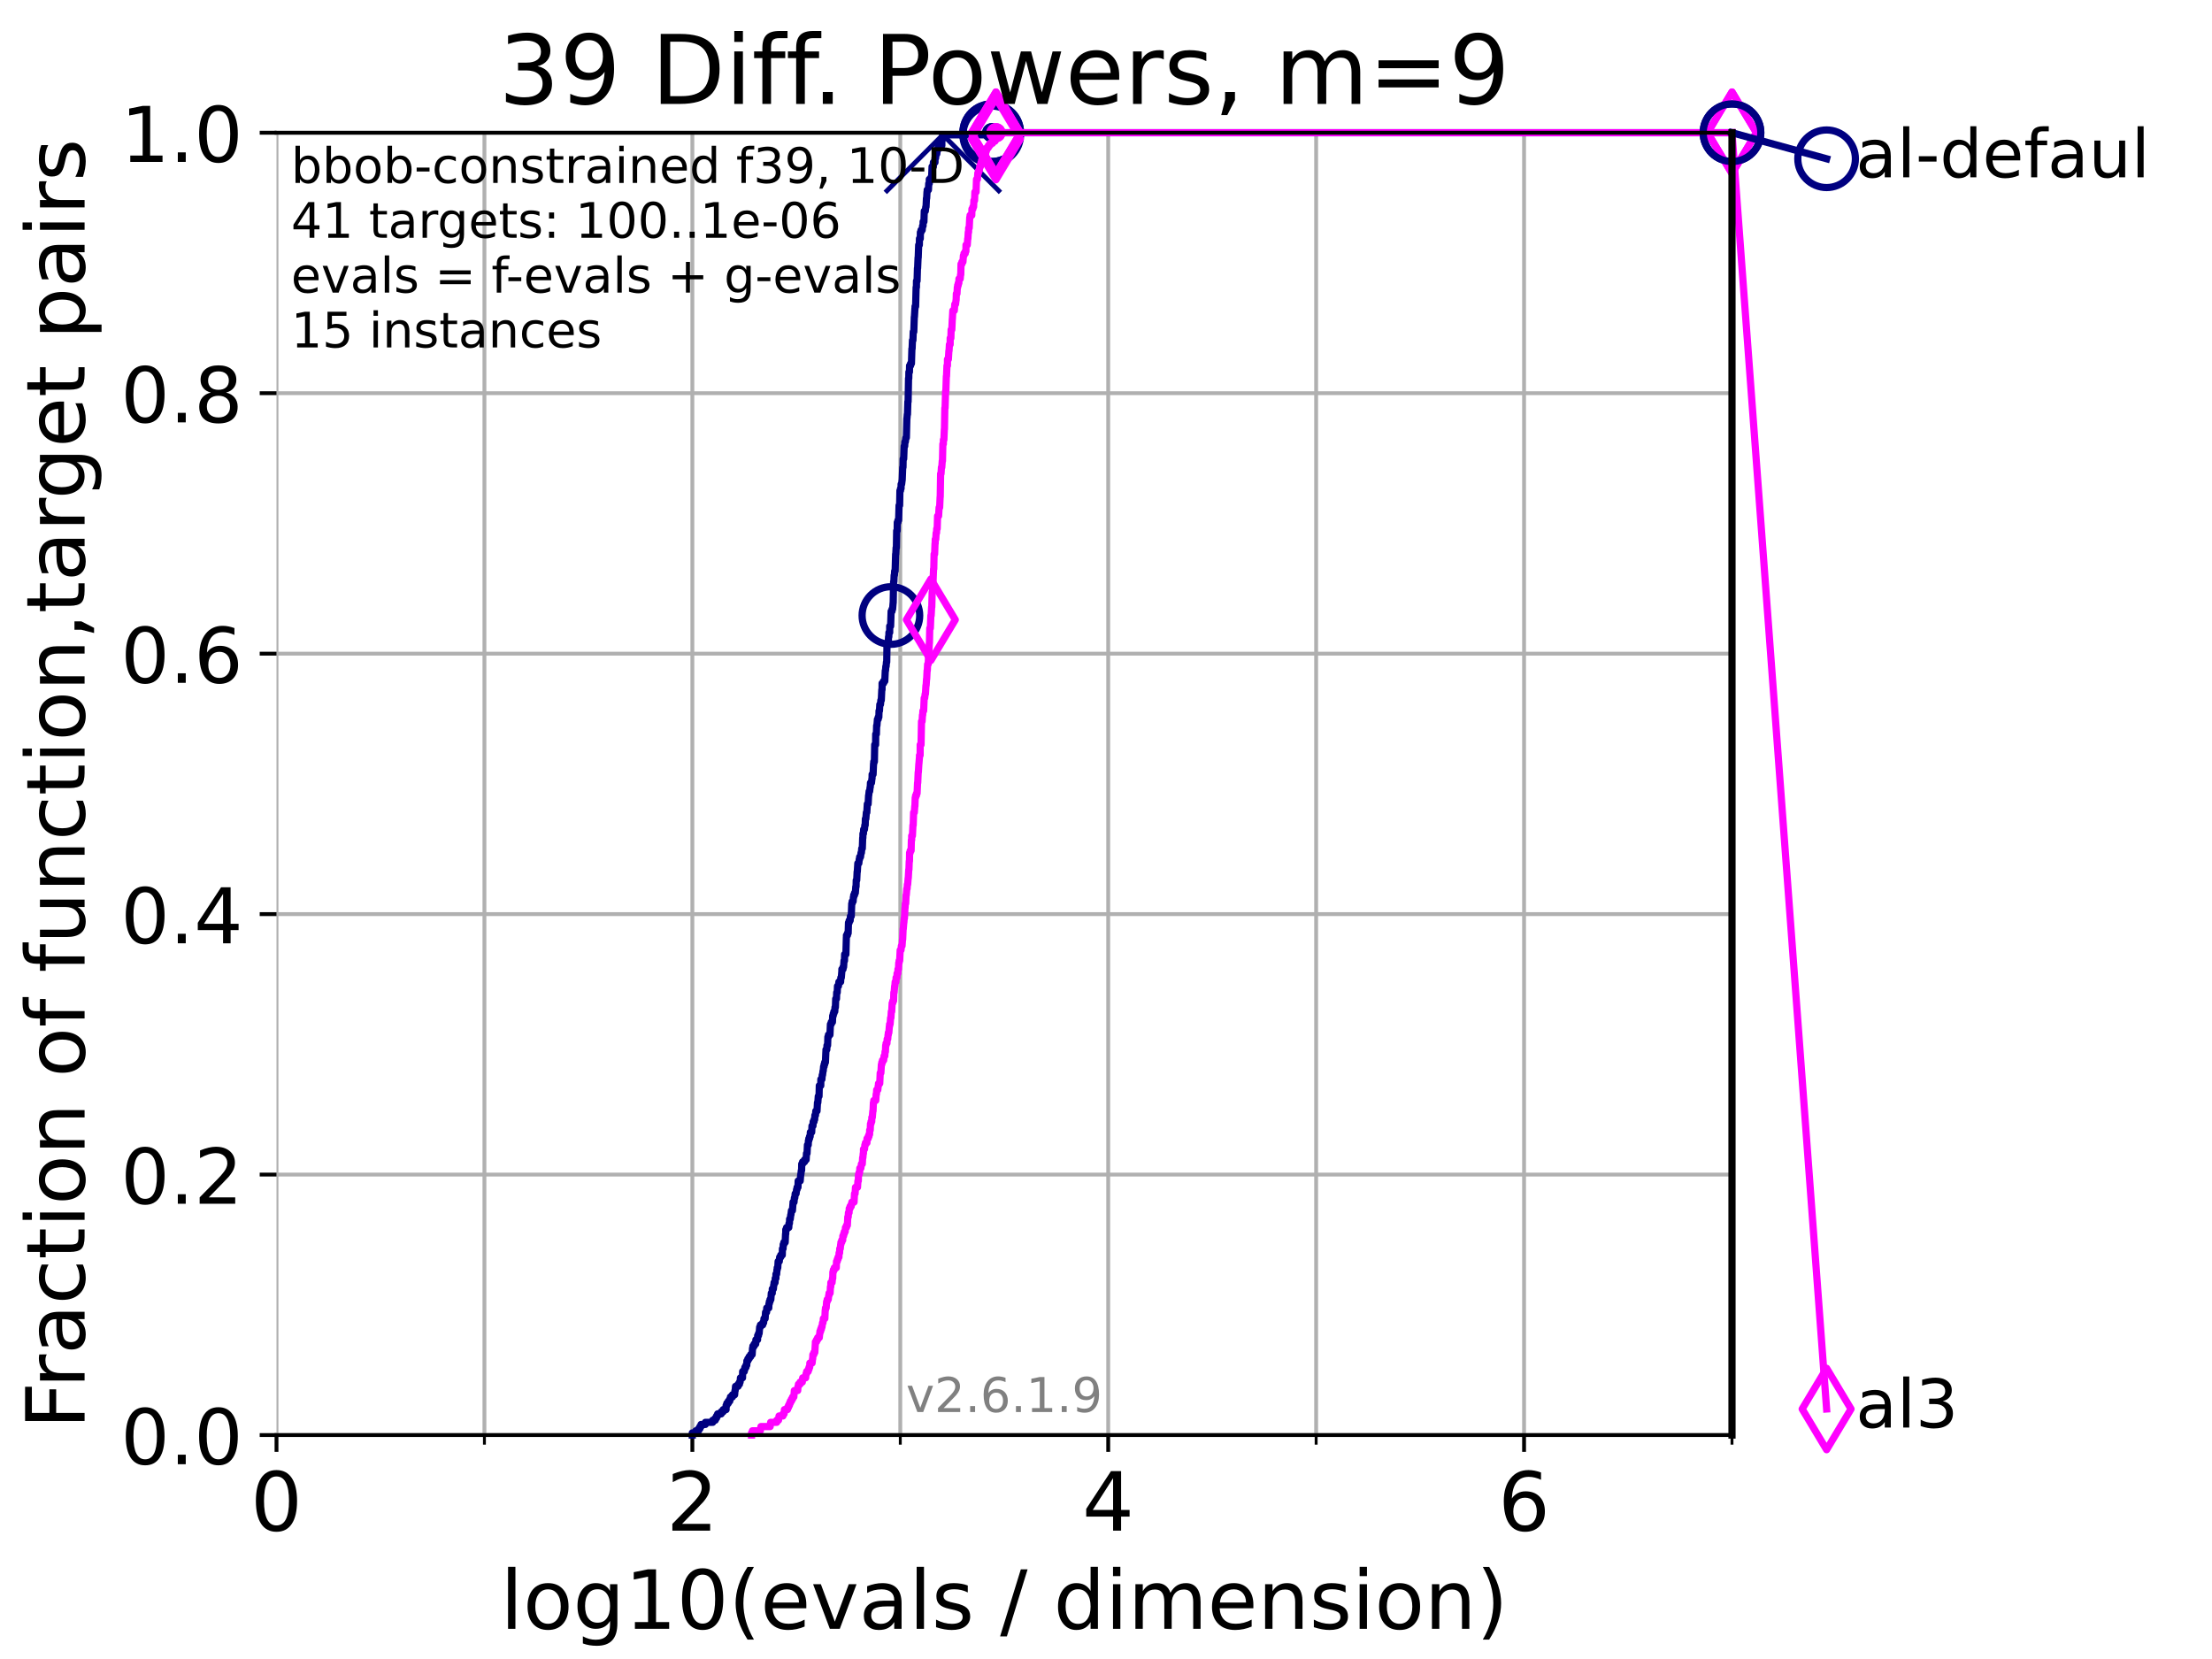 <?xml version="1.0" encoding="utf-8" standalone="no"?>
<!DOCTYPE svg PUBLIC "-//W3C//DTD SVG 1.1//EN"
  "http://www.w3.org/Graphics/SVG/1.1/DTD/svg11.dtd">
<!-- Created with matplotlib (https://matplotlib.org/) -->
<svg height="345.6pt" version="1.1" viewBox="0 0 460.8 345.6" width="460.8pt" xmlns="http://www.w3.org/2000/svg" xmlns:xlink="http://www.w3.org/1999/xlink">
 <defs>
  <style type="text/css">*{stroke-linecap:butt;stroke-linejoin:round;}</style>
 </defs>
 <g id="figure_1">
  <g id="patch_1">
   <path d="M 0 345.6 
L 460.8 345.6 
L 460.8 0 
L 0 0 
z
" style="fill:#ffffff;"/>
  </g>
  <g id="axes_1">
   <g id="patch_2">
    <path d="M 57.6 298.944 
L 360.806 298.944 
L 360.806 27.648 
L 57.6 27.648 
z
" style="fill:#ffffff;"/>
   </g>
   <g id="matplotlib.axis_1">
    <g id="xtick_1">
     <g id="line2d_1">
      <path clip-path="url(#pa6dd960d08)" d="M 57.6 298.944 
L 57.6 27.648 
" style="fill:none;stroke:#b0b0b0;stroke-linecap:square;stroke-width:0.8;"/>
     </g>
     <g id="line2d_2">
      <defs>
       <path d="M 0 0 
L 0 3.5 
" id="md14e30a886" style="stroke:#000000;stroke-width:0.8;"/>
      </defs>
      <g>
       <use style="stroke:#000000;stroke-width:0.8;" x="57.6" xlink:href="#md14e30a886" y="298.944"/>
      </g>
     </g>
     <g id="text_1">
      <!-- 0 -->
      <g transform="translate(52.192 318.861)scale(0.17 -0.17)">
       <defs>
        <path d="M 31.781 66.406 
Q 24.172 66.406 20.328 58.906 
Q 16.5 51.422 16.5 36.375 
Q 16.5 21.391 20.328 13.891 
Q 24.172 6.391 31.781 6.391 
Q 39.453 6.391 43.281 13.891 
Q 47.125 21.391 47.125 36.375 
Q 47.125 51.422 43.281 58.906 
Q 39.453 66.406 31.781 66.406 
z
M 31.781 74.219 
Q 44.047 74.219 50.516 64.516 
Q 56.984 54.828 56.984 36.375 
Q 56.984 17.969 50.516 8.266 
Q 44.047 -1.422 31.781 -1.422 
Q 19.531 -1.422 13.062 8.266 
Q 6.594 17.969 6.594 36.375 
Q 6.594 54.828 13.062 64.516 
Q 19.531 74.219 31.781 74.219 
z
" id="DejaVuSans-48"/>
       </defs>
       <use xlink:href="#DejaVuSans-48"/>
      </g>
     </g>
    </g>
    <g id="xtick_2">
     <g id="line2d_3">
      <path clip-path="url(#pa6dd960d08)" d="M 144.23 298.944 
L 144.23 27.648 
" style="fill:none;stroke:#b0b0b0;stroke-linecap:square;stroke-width:0.8;"/>
     </g>
     <g id="line2d_4">
      <g>
       <use style="stroke:#000000;stroke-width:0.8;" x="144.23" xlink:href="#md14e30a886" y="298.944"/>
      </g>
     </g>
     <g id="text_2">
      <!-- 2 -->
      <g transform="translate(138.822 318.861)scale(0.17 -0.17)">
       <defs>
        <path d="M 19.188 8.297 
L 53.609 8.297 
L 53.609 0 
L 7.328 0 
L 7.328 8.297 
Q 12.938 14.109 22.625 23.891 
Q 32.328 33.688 34.812 36.531 
Q 39.547 41.844 41.422 45.531 
Q 43.312 49.219 43.312 52.781 
Q 43.312 58.594 39.234 62.25 
Q 35.156 65.922 28.609 65.922 
Q 23.969 65.922 18.812 64.312 
Q 13.672 62.703 7.812 59.422 
L 7.812 69.391 
Q 13.766 71.781 18.938 73 
Q 24.125 74.219 28.422 74.219 
Q 39.75 74.219 46.484 68.547 
Q 53.219 62.891 53.219 53.422 
Q 53.219 48.922 51.531 44.891 
Q 49.859 40.875 45.406 35.406 
Q 44.188 33.984 37.641 27.219 
Q 31.109 20.453 19.188 8.297 
z
" id="DejaVuSans-50"/>
       </defs>
       <use xlink:href="#DejaVuSans-50"/>
      </g>
     </g>
    </g>
    <g id="xtick_3">
     <g id="line2d_5">
      <path clip-path="url(#pa6dd960d08)" d="M 230.861 298.944 
L 230.861 27.648 
" style="fill:none;stroke:#b0b0b0;stroke-linecap:square;stroke-width:0.8;"/>
     </g>
     <g id="line2d_6">
      <g>
       <use style="stroke:#000000;stroke-width:0.8;" x="230.861" xlink:href="#md14e30a886" y="298.944"/>
      </g>
     </g>
     <g id="text_3">
      <!-- 4 -->
      <g transform="translate(225.453 318.861)scale(0.17 -0.17)">
       <defs>
        <path d="M 37.797 64.312 
L 12.891 25.391 
L 37.797 25.391 
z
M 35.203 72.906 
L 47.609 72.906 
L 47.609 25.391 
L 58.016 25.391 
L 58.016 17.188 
L 47.609 17.188 
L 47.609 0 
L 37.797 0 
L 37.797 17.188 
L 4.891 17.188 
L 4.891 26.703 
z
" id="DejaVuSans-52"/>
       </defs>
       <use xlink:href="#DejaVuSans-52"/>
      </g>
     </g>
    </g>
    <g id="xtick_4">
     <g id="line2d_7">
      <path clip-path="url(#pa6dd960d08)" d="M 317.491 298.944 
L 317.491 27.648 
" style="fill:none;stroke:#b0b0b0;stroke-linecap:square;stroke-width:0.8;"/>
     </g>
     <g id="line2d_8">
      <g>
       <use style="stroke:#000000;stroke-width:0.8;" x="317.491" xlink:href="#md14e30a886" y="298.944"/>
      </g>
     </g>
     <g id="text_4">
      <!-- 6 -->
      <g transform="translate(312.083 318.861)scale(0.17 -0.17)">
       <defs>
        <path d="M 33.016 40.375 
Q 26.375 40.375 22.484 35.828 
Q 18.609 31.297 18.609 23.391 
Q 18.609 15.531 22.484 10.953 
Q 26.375 6.391 33.016 6.391 
Q 39.656 6.391 43.531 10.953 
Q 47.406 15.531 47.406 23.391 
Q 47.406 31.297 43.531 35.828 
Q 39.656 40.375 33.016 40.375 
z
M 52.594 71.297 
L 52.594 62.312 
Q 48.875 64.062 45.094 64.984 
Q 41.312 65.922 37.594 65.922 
Q 27.828 65.922 22.672 59.328 
Q 17.531 52.734 16.797 39.406 
Q 19.672 43.656 24.016 45.922 
Q 28.375 48.188 33.594 48.188 
Q 44.578 48.188 50.953 41.516 
Q 57.328 34.859 57.328 23.391 
Q 57.328 12.156 50.688 5.359 
Q 44.047 -1.422 33.016 -1.422 
Q 20.359 -1.422 13.672 8.266 
Q 6.984 17.969 6.984 36.375 
Q 6.984 53.656 15.188 63.938 
Q 23.391 74.219 37.203 74.219 
Q 40.922 74.219 44.703 73.484 
Q 48.484 72.75 52.594 71.297 
z
" id="DejaVuSans-54"/>
       </defs>
       <use xlink:href="#DejaVuSans-54"/>
      </g>
     </g>
    </g>
    <g id="xtick_5">
     <g id="line2d_9">
      <path clip-path="url(#pa6dd960d08)" d="M 100.915 298.944 
L 100.915 27.648 
" style="fill:none;stroke:#b0b0b0;stroke-linecap:square;stroke-width:0.8;"/>
     </g>
     <g id="line2d_10">
      <defs>
       <path d="M 0 0 
L 0 2 
" id="m3d6d1cbeab" style="stroke:#000000;stroke-width:0.6;"/>
      </defs>
      <g>
       <use style="stroke:#000000;stroke-width:0.6;" x="100.915" xlink:href="#m3d6d1cbeab" y="298.944"/>
      </g>
     </g>
    </g>
    <g id="xtick_6">
     <g id="line2d_11">
      <path clip-path="url(#pa6dd960d08)" d="M 187.546 298.944 
L 187.546 27.648 
" style="fill:none;stroke:#b0b0b0;stroke-linecap:square;stroke-width:0.8;"/>
     </g>
     <g id="line2d_12">
      <g>
       <use style="stroke:#000000;stroke-width:0.6;" x="187.546" xlink:href="#m3d6d1cbeab" y="298.944"/>
      </g>
     </g>
    </g>
    <g id="xtick_7">
     <g id="line2d_13">
      <path clip-path="url(#pa6dd960d08)" d="M 274.176 298.944 
L 274.176 27.648 
" style="fill:none;stroke:#b0b0b0;stroke-linecap:square;stroke-width:0.8;"/>
     </g>
     <g id="line2d_14">
      <g>
       <use style="stroke:#000000;stroke-width:0.6;" x="274.176" xlink:href="#m3d6d1cbeab" y="298.944"/>
      </g>
     </g>
    </g>
    <g id="xtick_8">
     <g id="line2d_15">
      <path clip-path="url(#pa6dd960d08)" d="M 360.806 298.944 
L 360.806 27.648 
" style="fill:none;stroke:#b0b0b0;stroke-linecap:square;stroke-width:0.8;"/>
     </g>
     <g id="line2d_16">
      <g>
       <use style="stroke:#000000;stroke-width:0.6;" x="360.806" xlink:href="#m3d6d1cbeab" y="298.944"/>
      </g>
     </g>
    </g>
    <g id="text_5">
     <!-- log10(evals / dimension) -->
     <g transform="translate(104.239 339.314)scale(0.17 -0.17)">
      <defs>
       <path d="M 9.422 75.984 
L 18.406 75.984 
L 18.406 0 
L 9.422 0 
z
" id="DejaVuSans-108"/>
       <path d="M 30.609 48.391 
Q 23.391 48.391 19.188 42.75 
Q 14.984 37.109 14.984 27.297 
Q 14.984 17.484 19.156 11.844 
Q 23.344 6.203 30.609 6.203 
Q 37.797 6.203 41.984 11.859 
Q 46.188 17.531 46.188 27.297 
Q 46.188 37.016 41.984 42.703 
Q 37.797 48.391 30.609 48.391 
z
M 30.609 56 
Q 42.328 56 49.016 48.375 
Q 55.719 40.766 55.719 27.297 
Q 55.719 13.875 49.016 6.219 
Q 42.328 -1.422 30.609 -1.422 
Q 18.844 -1.422 12.172 6.219 
Q 5.516 13.875 5.516 27.297 
Q 5.516 40.766 12.172 48.375 
Q 18.844 56 30.609 56 
z
" id="DejaVuSans-111"/>
       <path d="M 45.406 27.984 
Q 45.406 37.75 41.375 43.109 
Q 37.359 48.484 30.078 48.484 
Q 22.859 48.484 18.828 43.109 
Q 14.797 37.75 14.797 27.984 
Q 14.797 18.266 18.828 12.891 
Q 22.859 7.516 30.078 7.516 
Q 37.359 7.516 41.375 12.891 
Q 45.406 18.266 45.406 27.984 
z
M 54.391 6.781 
Q 54.391 -7.172 48.188 -13.984 
Q 42 -20.797 29.203 -20.797 
Q 24.469 -20.797 20.266 -20.094 
Q 16.062 -19.391 12.109 -17.922 
L 12.109 -9.188 
Q 16.062 -11.328 19.922 -12.344 
Q 23.781 -13.375 27.781 -13.375 
Q 36.625 -13.375 41.016 -8.766 
Q 45.406 -4.156 45.406 5.172 
L 45.406 9.625 
Q 42.625 4.781 38.281 2.391 
Q 33.938 0 27.875 0 
Q 17.828 0 11.672 7.656 
Q 5.516 15.328 5.516 27.984 
Q 5.516 40.672 11.672 48.328 
Q 17.828 56 27.875 56 
Q 33.938 56 38.281 53.609 
Q 42.625 51.219 45.406 46.391 
L 45.406 54.688 
L 54.391 54.688 
z
" id="DejaVuSans-103"/>
       <path d="M 12.406 8.297 
L 28.516 8.297 
L 28.516 63.922 
L 10.984 60.406 
L 10.984 69.391 
L 28.422 72.906 
L 38.281 72.906 
L 38.281 8.297 
L 54.391 8.297 
L 54.391 0 
L 12.406 0 
z
" id="DejaVuSans-49"/>
       <path d="M 31 75.875 
Q 24.469 64.656 21.281 53.656 
Q 18.109 42.672 18.109 31.391 
Q 18.109 20.125 21.312 9.062 
Q 24.516 -2 31 -13.188 
L 23.188 -13.188 
Q 15.875 -1.703 12.234 9.375 
Q 8.594 20.453 8.594 31.391 
Q 8.594 42.281 12.203 53.312 
Q 15.828 64.359 23.188 75.875 
z
" id="DejaVuSans-40"/>
       <path d="M 56.203 29.594 
L 56.203 25.203 
L 14.891 25.203 
Q 15.484 15.922 20.484 11.062 
Q 25.484 6.203 34.422 6.203 
Q 39.594 6.203 44.453 7.469 
Q 49.312 8.734 54.109 11.281 
L 54.109 2.781 
Q 49.266 0.734 44.188 -0.344 
Q 39.109 -1.422 33.891 -1.422 
Q 20.797 -1.422 13.156 6.188 
Q 5.516 13.812 5.516 26.812 
Q 5.516 40.234 12.766 48.109 
Q 20.016 56 32.328 56 
Q 43.359 56 49.781 48.891 
Q 56.203 41.797 56.203 29.594 
z
M 47.219 32.234 
Q 47.125 39.594 43.094 43.984 
Q 39.062 48.391 32.422 48.391 
Q 24.906 48.391 20.391 44.141 
Q 15.875 39.891 15.188 32.172 
z
" id="DejaVuSans-101"/>
       <path d="M 2.984 54.688 
L 12.5 54.688 
L 29.594 8.797 
L 46.688 54.688 
L 56.203 54.688 
L 35.688 0 
L 23.484 0 
z
" id="DejaVuSans-118"/>
       <path d="M 34.281 27.484 
Q 23.391 27.484 19.188 25 
Q 14.984 22.516 14.984 16.5 
Q 14.984 11.719 18.141 8.906 
Q 21.297 6.109 26.703 6.109 
Q 34.188 6.109 38.703 11.406 
Q 43.219 16.703 43.219 25.484 
L 43.219 27.484 
z
M 52.203 31.203 
L 52.203 0 
L 43.219 0 
L 43.219 8.297 
Q 40.141 3.328 35.547 0.953 
Q 30.953 -1.422 24.312 -1.422 
Q 15.922 -1.422 10.953 3.297 
Q 6 8.016 6 15.922 
Q 6 25.141 12.172 29.828 
Q 18.359 34.516 30.609 34.516 
L 43.219 34.516 
L 43.219 35.406 
Q 43.219 41.609 39.141 45 
Q 35.062 48.391 27.688 48.391 
Q 23 48.391 18.547 47.266 
Q 14.109 46.141 10.016 43.891 
L 10.016 52.203 
Q 14.938 54.109 19.578 55.047 
Q 24.219 56 28.609 56 
Q 40.484 56 46.344 49.844 
Q 52.203 43.703 52.203 31.203 
z
" id="DejaVuSans-97"/>
       <path d="M 44.281 53.078 
L 44.281 44.578 
Q 40.484 46.531 36.375 47.5 
Q 32.281 48.484 27.875 48.484 
Q 21.188 48.484 17.844 46.438 
Q 14.5 44.391 14.5 40.281 
Q 14.5 37.156 16.891 35.375 
Q 19.281 33.594 26.516 31.984 
L 29.594 31.297 
Q 39.156 29.25 43.188 25.516 
Q 47.219 21.781 47.219 15.094 
Q 47.219 7.469 41.188 3.016 
Q 35.156 -1.422 24.609 -1.422 
Q 20.219 -1.422 15.453 -0.562 
Q 10.688 0.297 5.422 2 
L 5.422 11.281 
Q 10.406 8.688 15.234 7.391 
Q 20.062 6.109 24.812 6.109 
Q 31.156 6.109 34.562 8.281 
Q 37.984 10.453 37.984 14.406 
Q 37.984 18.062 35.516 20.016 
Q 33.062 21.969 24.703 23.781 
L 21.578 24.516 
Q 13.234 26.266 9.516 29.906 
Q 5.812 33.547 5.812 39.891 
Q 5.812 47.609 11.281 51.797 
Q 16.75 56 26.812 56 
Q 31.781 56 36.172 55.266 
Q 40.578 54.547 44.281 53.078 
z
" id="DejaVuSans-115"/>
       <path id="DejaVuSans-32"/>
       <path d="M 25.391 72.906 
L 33.688 72.906 
L 8.297 -9.281 
L 0 -9.281 
z
" id="DejaVuSans-47"/>
       <path d="M 45.406 46.391 
L 45.406 75.984 
L 54.391 75.984 
L 54.391 0 
L 45.406 0 
L 45.406 8.203 
Q 42.578 3.328 38.25 0.953 
Q 33.938 -1.422 27.875 -1.422 
Q 17.969 -1.422 11.734 6.484 
Q 5.516 14.406 5.516 27.297 
Q 5.516 40.188 11.734 48.094 
Q 17.969 56 27.875 56 
Q 33.938 56 38.25 53.625 
Q 42.578 51.266 45.406 46.391 
z
M 14.797 27.297 
Q 14.797 17.391 18.875 11.75 
Q 22.953 6.109 30.078 6.109 
Q 37.203 6.109 41.297 11.75 
Q 45.406 17.391 45.406 27.297 
Q 45.406 37.203 41.297 42.844 
Q 37.203 48.484 30.078 48.484 
Q 22.953 48.484 18.875 42.844 
Q 14.797 37.203 14.797 27.297 
z
" id="DejaVuSans-100"/>
       <path d="M 9.422 54.688 
L 18.406 54.688 
L 18.406 0 
L 9.422 0 
z
M 9.422 75.984 
L 18.406 75.984 
L 18.406 64.594 
L 9.422 64.594 
z
" id="DejaVuSans-105"/>
       <path d="M 52 44.188 
Q 55.375 50.25 60.062 53.125 
Q 64.75 56 71.094 56 
Q 79.641 56 84.281 50.016 
Q 88.922 44.047 88.922 33.016 
L 88.922 0 
L 79.891 0 
L 79.891 32.719 
Q 79.891 40.578 77.094 44.375 
Q 74.312 48.188 68.609 48.188 
Q 61.625 48.188 57.562 43.547 
Q 53.516 38.922 53.516 30.906 
L 53.516 0 
L 44.484 0 
L 44.484 32.719 
Q 44.484 40.625 41.703 44.406 
Q 38.922 48.188 33.109 48.188 
Q 26.219 48.188 22.156 43.531 
Q 18.109 38.875 18.109 30.906 
L 18.109 0 
L 9.078 0 
L 9.078 54.688 
L 18.109 54.688 
L 18.109 46.188 
Q 21.188 51.219 25.484 53.609 
Q 29.781 56 35.688 56 
Q 41.656 56 45.828 52.969 
Q 50 49.953 52 44.188 
z
" id="DejaVuSans-109"/>
       <path d="M 54.891 33.016 
L 54.891 0 
L 45.906 0 
L 45.906 32.719 
Q 45.906 40.484 42.875 44.328 
Q 39.844 48.188 33.797 48.188 
Q 26.516 48.188 22.312 43.547 
Q 18.109 38.922 18.109 30.906 
L 18.109 0 
L 9.078 0 
L 9.078 54.688 
L 18.109 54.688 
L 18.109 46.188 
Q 21.344 51.125 25.703 53.562 
Q 30.078 56 35.797 56 
Q 45.219 56 50.047 50.172 
Q 54.891 44.344 54.891 33.016 
z
" id="DejaVuSans-110"/>
       <path d="M 8.016 75.875 
L 15.828 75.875 
Q 23.141 64.359 26.781 53.312 
Q 30.422 42.281 30.422 31.391 
Q 30.422 20.453 26.781 9.375 
Q 23.141 -1.703 15.828 -13.188 
L 8.016 -13.188 
Q 14.5 -2 17.703 9.062 
Q 20.906 20.125 20.906 31.391 
Q 20.906 42.672 17.703 53.656 
Q 14.5 64.656 8.016 75.875 
z
" id="DejaVuSans-41"/>
      </defs>
      <use xlink:href="#DejaVuSans-108"/>
      <use x="27.783" xlink:href="#DejaVuSans-111"/>
      <use x="88.965" xlink:href="#DejaVuSans-103"/>
      <use x="152.441" xlink:href="#DejaVuSans-49"/>
      <use x="216.064" xlink:href="#DejaVuSans-48"/>
      <use x="279.688" xlink:href="#DejaVuSans-40"/>
      <use x="318.701" xlink:href="#DejaVuSans-101"/>
      <use x="380.225" xlink:href="#DejaVuSans-118"/>
      <use x="439.404" xlink:href="#DejaVuSans-97"/>
      <use x="500.684" xlink:href="#DejaVuSans-108"/>
      <use x="528.467" xlink:href="#DejaVuSans-115"/>
      <use x="580.566" xlink:href="#DejaVuSans-32"/>
      <use x="612.354" xlink:href="#DejaVuSans-47"/>
      <use x="646.045" xlink:href="#DejaVuSans-32"/>
      <use x="677.832" xlink:href="#DejaVuSans-100"/>
      <use x="741.309" xlink:href="#DejaVuSans-105"/>
      <use x="769.092" xlink:href="#DejaVuSans-109"/>
      <use x="866.504" xlink:href="#DejaVuSans-101"/>
      <use x="928.027" xlink:href="#DejaVuSans-110"/>
      <use x="991.406" xlink:href="#DejaVuSans-115"/>
      <use x="1043.506" xlink:href="#DejaVuSans-105"/>
      <use x="1071.289" xlink:href="#DejaVuSans-111"/>
      <use x="1132.471" xlink:href="#DejaVuSans-110"/>
      <use x="1195.85" xlink:href="#DejaVuSans-41"/>
     </g>
    </g>
   </g>
   <g id="matplotlib.axis_2">
    <g id="ytick_1">
     <g id="line2d_17">
      <path clip-path="url(#pa6dd960d08)" d="M 57.6 298.944 
L 360.806 298.944 
" style="fill:none;stroke:#b0b0b0;stroke-linecap:square;stroke-width:0.8;"/>
     </g>
     <g id="line2d_18">
      <defs>
       <path d="M 0 0 
L -3.5 0 
" id="ma767274b3f" style="stroke:#000000;stroke-width:0.8;"/>
      </defs>
      <g>
       <use style="stroke:#000000;stroke-width:0.8;" x="57.6" xlink:href="#ma767274b3f" y="298.944"/>
      </g>
     </g>
     <g id="text_6">
      <!-- 0.0 -->
      <g transform="translate(25.155 305.023)scale(0.16 -0.16)">
       <defs>
        <path d="M 10.688 12.406 
L 21 12.406 
L 21 0 
L 10.688 0 
z
" id="DejaVuSans-46"/>
       </defs>
       <use xlink:href="#DejaVuSans-48"/>
       <use x="63.623" xlink:href="#DejaVuSans-46"/>
       <use x="95.41" xlink:href="#DejaVuSans-48"/>
      </g>
     </g>
    </g>
    <g id="ytick_2">
     <g id="line2d_19">
      <path clip-path="url(#pa6dd960d08)" d="M 57.6 244.685 
L 360.806 244.685 
" style="fill:none;stroke:#b0b0b0;stroke-linecap:square;stroke-width:0.8;"/>
     </g>
     <g id="line2d_20">
      <g>
       <use style="stroke:#000000;stroke-width:0.8;" x="57.6" xlink:href="#ma767274b3f" y="244.685"/>
      </g>
     </g>
     <g id="text_7">
      <!-- 0.2 -->
      <g transform="translate(25.155 250.764)scale(0.16 -0.16)">
       <use xlink:href="#DejaVuSans-48"/>
       <use x="63.623" xlink:href="#DejaVuSans-46"/>
       <use x="95.41" xlink:href="#DejaVuSans-50"/>
      </g>
     </g>
    </g>
    <g id="ytick_3">
     <g id="line2d_21">
      <path clip-path="url(#pa6dd960d08)" d="M 57.6 190.426 
L 360.806 190.426 
" style="fill:none;stroke:#b0b0b0;stroke-linecap:square;stroke-width:0.8;"/>
     </g>
     <g id="line2d_22">
      <g>
       <use style="stroke:#000000;stroke-width:0.8;" x="57.6" xlink:href="#ma767274b3f" y="190.426"/>
      </g>
     </g>
     <g id="text_8">
      <!-- 0.4 -->
      <g transform="translate(25.155 196.504)scale(0.16 -0.16)">
       <use xlink:href="#DejaVuSans-48"/>
       <use x="63.623" xlink:href="#DejaVuSans-46"/>
       <use x="95.41" xlink:href="#DejaVuSans-52"/>
      </g>
     </g>
    </g>
    <g id="ytick_4">
     <g id="line2d_23">
      <path clip-path="url(#pa6dd960d08)" d="M 57.6 136.166 
L 360.806 136.166 
" style="fill:none;stroke:#b0b0b0;stroke-linecap:square;stroke-width:0.8;"/>
     </g>
     <g id="line2d_24">
      <g>
       <use style="stroke:#000000;stroke-width:0.8;" x="57.6" xlink:href="#ma767274b3f" y="136.166"/>
      </g>
     </g>
     <g id="text_9">
      <!-- 0.6 -->
      <g transform="translate(25.155 142.245)scale(0.16 -0.16)">
       <use xlink:href="#DejaVuSans-48"/>
       <use x="63.623" xlink:href="#DejaVuSans-46"/>
       <use x="95.41" xlink:href="#DejaVuSans-54"/>
      </g>
     </g>
    </g>
    <g id="ytick_5">
     <g id="line2d_25">
      <path clip-path="url(#pa6dd960d08)" d="M 57.6 81.907 
L 360.806 81.907 
" style="fill:none;stroke:#b0b0b0;stroke-linecap:square;stroke-width:0.8;"/>
     </g>
     <g id="line2d_26">
      <g>
       <use style="stroke:#000000;stroke-width:0.8;" x="57.6" xlink:href="#ma767274b3f" y="81.907"/>
      </g>
     </g>
     <g id="text_10">
      <!-- 0.8 -->
      <g transform="translate(25.155 87.986)scale(0.16 -0.16)">
       <defs>
        <path d="M 31.781 34.625 
Q 24.75 34.625 20.719 30.859 
Q 16.703 27.094 16.703 20.516 
Q 16.703 13.922 20.719 10.156 
Q 24.75 6.391 31.781 6.391 
Q 38.812 6.391 42.859 10.172 
Q 46.922 13.969 46.922 20.516 
Q 46.922 27.094 42.891 30.859 
Q 38.875 34.625 31.781 34.625 
z
M 21.922 38.812 
Q 15.578 40.375 12.031 44.719 
Q 8.5 49.078 8.5 55.328 
Q 8.5 64.062 14.719 69.141 
Q 20.953 74.219 31.781 74.219 
Q 42.672 74.219 48.875 69.141 
Q 55.078 64.062 55.078 55.328 
Q 55.078 49.078 51.531 44.719 
Q 48 40.375 41.703 38.812 
Q 48.828 37.156 52.797 32.312 
Q 56.781 27.484 56.781 20.516 
Q 56.781 9.906 50.312 4.234 
Q 43.844 -1.422 31.781 -1.422 
Q 19.734 -1.422 13.25 4.234 
Q 6.781 9.906 6.781 20.516 
Q 6.781 27.484 10.781 32.312 
Q 14.797 37.156 21.922 38.812 
z
M 18.312 54.391 
Q 18.312 48.734 21.844 45.562 
Q 25.391 42.391 31.781 42.391 
Q 38.141 42.391 41.719 45.562 
Q 45.312 48.734 45.312 54.391 
Q 45.312 60.062 41.719 63.234 
Q 38.141 66.406 31.781 66.406 
Q 25.391 66.406 21.844 63.234 
Q 18.312 60.062 18.312 54.391 
z
" id="DejaVuSans-56"/>
       </defs>
       <use xlink:href="#DejaVuSans-48"/>
       <use x="63.623" xlink:href="#DejaVuSans-46"/>
       <use x="95.41" xlink:href="#DejaVuSans-56"/>
      </g>
     </g>
    </g>
    <g id="ytick_6">
     <g id="line2d_27">
      <path clip-path="url(#pa6dd960d08)" d="M 57.6 27.648 
L 360.806 27.648 
" style="fill:none;stroke:#b0b0b0;stroke-linecap:square;stroke-width:0.8;"/>
     </g>
     <g id="line2d_28">
      <g>
       <use style="stroke:#000000;stroke-width:0.8;" x="57.6" xlink:href="#ma767274b3f" y="27.648"/>
      </g>
     </g>
     <g id="text_11">
      <!-- 1.0 -->
      <g transform="translate(25.155 33.727)scale(0.16 -0.16)">
       <use xlink:href="#DejaVuSans-49"/>
       <use x="63.623" xlink:href="#DejaVuSans-46"/>
       <use x="95.41" xlink:href="#DejaVuSans-48"/>
      </g>
     </g>
    </g>
    <g id="text_12">
     <!-- Fraction of function,target pairs -->
     <g transform="translate(17.62 297.681)rotate(-90)scale(0.17 -0.17)">
      <defs>
       <path d="M 9.812 72.906 
L 51.703 72.906 
L 51.703 64.594 
L 19.672 64.594 
L 19.672 43.109 
L 48.578 43.109 
L 48.578 34.812 
L 19.672 34.812 
L 19.672 0 
L 9.812 0 
z
" id="DejaVuSans-70"/>
       <path d="M 41.109 46.297 
Q 39.594 47.172 37.812 47.578 
Q 36.031 48 33.891 48 
Q 26.266 48 22.188 43.047 
Q 18.109 38.094 18.109 28.812 
L 18.109 0 
L 9.078 0 
L 9.078 54.688 
L 18.109 54.688 
L 18.109 46.188 
Q 20.953 51.172 25.484 53.578 
Q 30.031 56 36.531 56 
Q 37.453 56 38.578 55.875 
Q 39.703 55.766 41.062 55.516 
z
" id="DejaVuSans-114"/>
       <path d="M 48.781 52.594 
L 48.781 44.188 
Q 44.969 46.297 41.141 47.344 
Q 37.312 48.391 33.406 48.391 
Q 24.656 48.391 19.812 42.844 
Q 14.984 37.312 14.984 27.297 
Q 14.984 17.281 19.812 11.734 
Q 24.656 6.203 33.406 6.203 
Q 37.312 6.203 41.141 7.25 
Q 44.969 8.297 48.781 10.406 
L 48.781 2.094 
Q 45.016 0.344 40.984 -0.531 
Q 36.969 -1.422 32.422 -1.422 
Q 20.062 -1.422 12.781 6.344 
Q 5.516 14.109 5.516 27.297 
Q 5.516 40.672 12.859 48.328 
Q 20.219 56 33.016 56 
Q 37.156 56 41.109 55.141 
Q 45.062 54.297 48.781 52.594 
z
" id="DejaVuSans-99"/>
       <path d="M 18.312 70.219 
L 18.312 54.688 
L 36.812 54.688 
L 36.812 47.703 
L 18.312 47.703 
L 18.312 18.016 
Q 18.312 11.328 20.141 9.422 
Q 21.969 7.516 27.594 7.516 
L 36.812 7.516 
L 36.812 0 
L 27.594 0 
Q 17.188 0 13.234 3.875 
Q 9.281 7.766 9.281 18.016 
L 9.281 47.703 
L 2.688 47.703 
L 2.688 54.688 
L 9.281 54.688 
L 9.281 70.219 
z
" id="DejaVuSans-116"/>
       <path d="M 37.109 75.984 
L 37.109 68.5 
L 28.516 68.5 
Q 23.688 68.5 21.797 66.547 
Q 19.922 64.594 19.922 59.516 
L 19.922 54.688 
L 34.719 54.688 
L 34.719 47.703 
L 19.922 47.703 
L 19.922 0 
L 10.891 0 
L 10.891 47.703 
L 2.297 47.703 
L 2.297 54.688 
L 10.891 54.688 
L 10.891 58.5 
Q 10.891 67.625 15.141 71.797 
Q 19.391 75.984 28.609 75.984 
z
" id="DejaVuSans-102"/>
       <path d="M 8.5 21.578 
L 8.5 54.688 
L 17.484 54.688 
L 17.484 21.922 
Q 17.484 14.156 20.5 10.266 
Q 23.531 6.391 29.594 6.391 
Q 36.859 6.391 41.078 11.031 
Q 45.312 15.672 45.312 23.688 
L 45.312 54.688 
L 54.297 54.688 
L 54.297 0 
L 45.312 0 
L 45.312 8.406 
Q 42.047 3.422 37.719 1 
Q 33.406 -1.422 27.688 -1.422 
Q 18.266 -1.422 13.375 4.438 
Q 8.5 10.297 8.5 21.578 
z
M 31.109 56 
z
" id="DejaVuSans-117"/>
       <path d="M 11.719 12.406 
L 22.016 12.406 
L 22.016 4 
L 14.016 -11.625 
L 7.719 -11.625 
L 11.719 4 
z
" id="DejaVuSans-44"/>
       <path d="M 18.109 8.203 
L 18.109 -20.797 
L 9.078 -20.797 
L 9.078 54.688 
L 18.109 54.688 
L 18.109 46.391 
Q 20.953 51.266 25.266 53.625 
Q 29.594 56 35.594 56 
Q 45.562 56 51.781 48.094 
Q 58.016 40.188 58.016 27.297 
Q 58.016 14.406 51.781 6.484 
Q 45.562 -1.422 35.594 -1.422 
Q 29.594 -1.422 25.266 0.953 
Q 20.953 3.328 18.109 8.203 
z
M 48.688 27.297 
Q 48.688 37.203 44.609 42.844 
Q 40.531 48.484 33.406 48.484 
Q 26.266 48.484 22.188 42.844 
Q 18.109 37.203 18.109 27.297 
Q 18.109 17.391 22.188 11.75 
Q 26.266 6.109 33.406 6.109 
Q 40.531 6.109 44.609 11.75 
Q 48.688 17.391 48.688 27.297 
z
" id="DejaVuSans-112"/>
      </defs>
      <use xlink:href="#DejaVuSans-70"/>
      <use x="50.27" xlink:href="#DejaVuSans-114"/>
      <use x="91.383" xlink:href="#DejaVuSans-97"/>
      <use x="152.662" xlink:href="#DejaVuSans-99"/>
      <use x="207.643" xlink:href="#DejaVuSans-116"/>
      <use x="246.852" xlink:href="#DejaVuSans-105"/>
      <use x="274.635" xlink:href="#DejaVuSans-111"/>
      <use x="335.816" xlink:href="#DejaVuSans-110"/>
      <use x="399.195" xlink:href="#DejaVuSans-32"/>
      <use x="430.982" xlink:href="#DejaVuSans-111"/>
      <use x="492.164" xlink:href="#DejaVuSans-102"/>
      <use x="527.369" xlink:href="#DejaVuSans-32"/>
      <use x="559.156" xlink:href="#DejaVuSans-102"/>
      <use x="594.361" xlink:href="#DejaVuSans-117"/>
      <use x="657.74" xlink:href="#DejaVuSans-110"/>
      <use x="721.119" xlink:href="#DejaVuSans-99"/>
      <use x="776.1" xlink:href="#DejaVuSans-116"/>
      <use x="815.309" xlink:href="#DejaVuSans-105"/>
      <use x="843.092" xlink:href="#DejaVuSans-111"/>
      <use x="904.273" xlink:href="#DejaVuSans-110"/>
      <use x="967.652" xlink:href="#DejaVuSans-44"/>
      <use x="999.439" xlink:href="#DejaVuSans-116"/>
      <use x="1038.648" xlink:href="#DejaVuSans-97"/>
      <use x="1099.928" xlink:href="#DejaVuSans-114"/>
      <use x="1139.291" xlink:href="#DejaVuSans-103"/>
      <use x="1202.768" xlink:href="#DejaVuSans-101"/>
      <use x="1264.291" xlink:href="#DejaVuSans-116"/>
      <use x="1303.5" xlink:href="#DejaVuSans-32"/>
      <use x="1335.287" xlink:href="#DejaVuSans-112"/>
      <use x="1398.764" xlink:href="#DejaVuSans-97"/>
      <use x="1460.043" xlink:href="#DejaVuSans-105"/>
      <use x="1487.826" xlink:href="#DejaVuSans-114"/>
      <use x="1528.939" xlink:href="#DejaVuSans-115"/>
     </g>
    </g>
   </g>
   <g id="line2d_29">
    <defs>
     <path d="M 0 1.5 
C 0.398 1.5 0.779 1.342 1.061 1.061 
C 1.342 0.779 1.5 0.398 1.5 0 
C 1.5 -0.398 1.342 -0.779 1.061 -1.061 
C 0.779 -1.342 0.398 -1.5 0 -1.5 
C -0.398 -1.5 -0.779 -1.342 -1.061 -1.061 
C -1.342 -0.779 -1.5 -0.398 -1.5 0 
C -1.5 0.398 -1.342 0.779 -1.061 1.061 
C -0.779 1.342 -0.398 1.5 0 1.5 
z
" id="m3c297c97e1" style="stroke:#000080;"/>
    </defs>
    <g>
     <use style="fill:#000080;stroke:#000080;" x="206.593" xlink:href="#m3c297c97e1" y="27.648"/>
     <use style="fill:#000080;stroke:#000080;" x="206.593" xlink:href="#m3c297c97e1" y="27.648"/>
    </g>
   </g>
   <g id="line2d_30">
    <path d="M 144.212 298.944 
L 144.212 298.503 
L 144.95 298.503 
L 144.95 298.062 
L 145.521 298.062 
L 145.521 297.621 
L 145.8 297.621 
L 145.8 297.179 
L 146.04 297.179 
L 146.04 296.738 
L 146.941 296.738 
L 146.941 296.297 
L 148.473 296.297 
L 148.473 295.856 
L 149.006 295.856 
L 149.006 295.415 
L 149.267 295.415 
L 149.267 294.974 
L 149.496 294.974 
L 149.496 294.533 
L 150.248 294.533 
L 150.248 294.092 
L 150.654 294.092 
L 150.654 293.65 
L 151.259 293.65 
L 151.259 292.768 
L 151.414 292.768 
L 151.414 292.327 
L 151.719 292.327 
L 151.719 291.886 
L 152.02 291.886 
L 152.02 291.445 
L 152.169 291.445 
L 152.169 291.004 
L 152.584 291.004 
L 152.584 290.562 
L 153.037 290.562 
L 153.107 289.68 
L 153.154 289.68 
L 153.224 288.798 
L 153.753 288.798 
L 153.753 288.357 
L 154.046 288.357 
L 154.046 287.916 
L 154.179 287.916 
L 154.246 287.033 
L 154.682 287.033 
L 154.704 285.71 
L 155.046 285.71 
L 155.046 285.269 
L 155.172 285.269 
L 155.172 284.828 
L 155.402 284.828 
L 155.402 284.387 
L 155.568 284.387 
L 155.588 283.504 
L 155.793 283.504 
L 155.793 283.063 
L 156.056 283.063 
L 156.056 282.622 
L 156.374 282.622 
L 156.374 282.181 
L 156.687 282.181 
L 156.764 280.858 
L 156.841 280.858 
L 156.841 280.416 
L 157.109 280.416 
L 157.109 279.975 
L 157.429 279.975 
L 157.466 279.093 
L 157.816 279.093 
L 157.835 278.211 
L 158.016 278.211 
L 158.016 277.77 
L 158.143 277.77 
L 158.25 276.446 
L 158.41 276.446 
L 158.41 276.005 
L 158.882 276.005 
L 158.882 275.564 
L 159.071 275.564 
L 159.156 274.682 
L 159.393 274.682 
L 159.477 273.358 
L 159.693 273.358 
L 159.726 272.476 
L 160.151 272.476 
L 160.183 271.594 
L 160.263 271.594 
L 160.263 271.153 
L 160.407 271.153 
L 160.407 270.712 
L 160.581 270.712 
L 160.676 269.388 
L 160.879 269.388 
L 160.879 268.506 
L 161.11 268.506 
L 161.187 267.624 
L 161.248 267.624 
L 161.248 267.183 
L 161.46 267.183 
L 161.49 266.3 
L 161.64 266.3 
L 161.64 265.418 
L 161.788 265.418 
L 161.847 264.536 
L 161.906 264.536 
L 161.906 264.095 
L 162.023 264.095 
L 162.096 262.771 
L 162.342 262.771 
L 162.414 261.889 
L 162.641 261.889 
L 162.641 261.448 
L 162.964 261.448 
L 162.991 260.124 
L 163.13 260.124 
L 163.157 259.242 
L 163.294 259.242 
L 163.294 258.801 
L 163.566 258.801 
L 163.646 257.036 
L 163.686 257.036 
L 163.686 256.154 
L 163.859 256.154 
L 163.859 255.713 
L 164.318 255.713 
L 164.369 254.831 
L 164.459 254.831 
L 164.485 253.949 
L 164.625 253.949 
L 164.727 253.066 
L 164.765 253.066 
L 164.866 252.184 
L 165.078 252.184 
L 165.177 250.861 
L 165.202 250.861 
L 165.202 250.42 
L 165.41 250.42 
L 165.483 249.537 
L 165.568 249.537 
L 165.653 248.655 
L 165.845 248.655 
L 165.94 247.773 
L 166.046 247.773 
L 166.046 247.332 
L 166.234 247.332 
L 166.269 246.008 
L 166.696 246.008 
L 166.798 244.685 
L 166.832 244.685 
L 166.933 243.803 
L 166.99 243.803 
L 167.012 242.479 
L 167.191 242.479 
L 167.191 242.038 
L 167.597 242.038 
L 167.597 241.597 
L 167.931 241.597 
L 168.005 240.273 
L 168.122 240.273 
L 168.206 238.509 
L 168.374 238.509 
L 168.405 237.627 
L 168.488 237.627 
L 168.488 237.186 
L 168.643 237.186 
L 168.643 236.744 
L 168.776 236.744 
L 168.807 235.862 
L 169.09 235.862 
L 169.15 234.539 
L 169.359 234.539 
L 169.398 233.657 
L 169.585 233.657 
L 169.585 233.215 
L 169.712 233.215 
L 169.75 232.333 
L 169.885 232.333 
L 169.943 231.451 
L 170.2 231.451 
L 170.295 229.686 
L 170.37 229.686 
L 170.463 228.363 
L 170.621 228.363 
L 170.677 226.157 
L 170.979 226.157 
L 170.997 224.834 
L 171.222 224.834 
L 171.285 223.952 
L 171.347 223.952 
L 171.454 223.069 
L 171.498 223.069 
L 171.568 222.187 
L 171.674 222.187 
L 171.674 221.746 
L 171.796 221.746 
L 171.796 221.305 
L 171.951 221.305 
L 172.046 219.099 
L 172.063 219.099 
L 172.063 218.658 
L 172.234 218.658 
L 172.276 217.776 
L 172.403 217.776 
L 172.462 216.011 
L 172.579 216.011 
L 172.579 215.57 
L 172.893 215.57 
L 172.991 213.364 
L 173.161 213.364 
L 173.161 212.923 
L 173.41 212.923 
L 173.466 211.6 
L 173.577 211.6 
L 173.577 211.159 
L 173.711 211.159 
L 173.711 210.718 
L 173.899 210.718 
L 173.945 209.835 
L 174.03 209.835 
L 174.092 208.071 
L 174.253 208.071 
L 174.298 206.747 
L 174.412 206.747 
L 174.465 205.424 
L 174.668 205.424 
L 174.757 204.542 
L 175.117 204.542 
L 175.161 203.66 
L 175.262 203.66 
L 175.37 202.336 
L 175.378 202.336 
L 175.378 201.895 
L 175.62 201.895 
L 175.62 201.454 
L 175.733 201.454 
L 175.818 200.13 
L 175.923 200.13 
L 175.951 198.807 
L 176.214 198.807 
L 176.316 195.278 
L 176.33 195.278 
L 176.33 194.837 
L 176.541 194.837 
L 176.541 194.396 
L 176.689 194.396 
L 176.756 192.19 
L 176.902 192.19 
L 176.902 191.749 
L 177.106 191.749 
L 177.158 190.867 
L 177.334 190.867 
L 177.431 188.22 
L 177.521 188.22 
L 177.521 187.779 
L 177.719 187.779 
L 177.776 186.897 
L 177.845 186.897 
L 177.845 186.455 
L 178.021 186.455 
L 178.021 186.014 
L 178.182 186.014 
L 178.281 184.691 
L 178.336 184.691 
L 178.367 183.367 
L 178.471 183.367 
L 178.556 181.603 
L 178.592 181.603 
L 178.701 179.838 
L 178.911 179.838 
L 179 178.956 
L 179.077 178.956 
L 179.077 178.515 
L 179.259 178.515 
L 179.369 177.633 
L 179.451 177.633 
L 179.514 176.751 
L 179.635 176.751 
L 179.715 174.545 
L 179.749 174.545 
L 179.766 173.663 
L 179.868 173.663 
L 179.913 172.78 
L 180.082 172.78 
L 180.16 171.898 
L 180.238 171.898 
L 180.271 170.575 
L 180.371 170.575 
L 180.475 169.251 
L 180.573 169.251 
L 180.677 167.487 
L 180.849 167.487 
L 180.941 165.722 
L 180.967 165.722 
L 181.058 164.84 
L 181.164 164.84 
L 181.259 163.958 
L 181.295 163.958 
L 181.332 163.075 
L 181.545 163.075 
L 181.638 162.193 
L 181.664 162.193 
L 181.679 161.311 
L 181.879 161.311 
L 181.975 159.105 
L 182.016 159.105 
L 182.016 158.664 
L 182.151 158.664 
L 182.216 155.135 
L 182.405 155.135 
L 182.425 152.929 
L 182.568 152.929 
L 182.617 151.165 
L 182.68 151.165 
L 182.782 149.841 
L 182.946 149.841 
L 182.946 149.4 
L 183.08 149.4 
L 183.118 148.077 
L 183.209 148.077 
L 183.28 146.754 
L 183.421 146.754 
L 183.495 145.871 
L 183.589 145.871 
L 183.695 143.666 
L 183.746 143.666 
L 183.755 142.342 
L 184.056 142.342 
L 184.056 141.901 
L 184.317 141.901 
L 184.42 139.695 
L 184.468 139.695 
L 184.535 138.813 
L 184.596 138.813 
L 184.662 137.931 
L 184.719 137.931 
L 184.776 134.402 
L 185.014 134.402 
L 185.104 132.637 
L 185.16 132.637 
L 185.181 131.755 
L 185.339 131.755 
L 185.339 130.432 
L 185.532 130.432 
L 185.637 127.344 
L 185.823 127.344 
L 185.823 126.903 
L 185.942 126.903 
L 186.053 125.579 
L 186.069 125.579 
L 186.154 121.168 
L 186.211 121.168 
L 186.267 119.845 
L 186.324 119.845 
L 186.372 118.962 
L 186.471 118.962 
L 186.575 115.433 
L 186.61 115.433 
L 186.674 114.11 
L 186.733 114.11 
L 186.791 110.581 
L 186.897 110.581 
L 186.92 108.816 
L 187.06 108.816 
L 187.06 108.375 
L 187.202 108.375 
L 187.29 105.287 
L 187.408 105.287 
L 187.468 102.199 
L 187.596 102.199 
L 187.596 101.758 
L 187.709 101.758 
L 187.716 100.876 
L 187.824 100.876 
L 187.935 99.994 
L 187.946 99.994 
L 188.049 97.347 
L 188.111 97.347 
L 188.14 95.582 
L 188.256 95.582 
L 188.354 92.935 
L 188.465 92.935 
L 188.501 92.053 
L 188.597 92.053 
L 188.707 91.171 
L 188.813 91.171 
L 188.915 87.201 
L 188.932 87.201 
L 189.002 86.319 
L 189.044 86.319 
L 189.124 83.672 
L 189.175 83.672 
L 189.265 78.819 
L 189.313 78.819 
L 189.337 77.496 
L 189.453 77.496 
L 189.48 76.172 
L 189.686 76.172 
L 189.686 75.731 
L 189.87 75.731 
L 189.966 72.643 
L 190.009 72.643 
L 190.081 70.879 
L 190.18 70.879 
L 190.242 69.114 
L 190.359 69.114 
L 190.465 66.026 
L 190.491 66.026 
L 190.594 64.262 
L 190.619 64.262 
L 190.619 63.821 
L 190.74 63.821 
L 190.845 59.851 
L 190.908 59.851 
L 190.92 58.527 
L 191.043 58.527 
L 191.121 55.88 
L 191.155 55.88 
L 191.251 53.675 
L 191.279 53.675 
L 191.377 51.028 
L 191.518 51.028 
L 191.539 49.705 
L 191.712 49.705 
L 191.73 48.381 
L 191.865 48.381 
L 191.865 47.94 
L 192.108 47.94 
L 192.185 47.058 
L 192.293 47.058 
L 192.302 46.176 
L 192.471 46.176 
L 192.543 43.97 
L 192.761 43.97 
L 192.858 43.088 
L 192.912 43.088 
L 192.996 41.323 
L 193.039 41.323 
L 193.109 40 
L 193.151 40 
L 193.151 39.559 
L 193.409 39.559 
L 193.475 38.235 
L 193.587 38.235 
L 193.587 37.353 
L 193.946 37.353 
L 193.946 36.912 
L 194.074 36.912 
L 194.165 34.706 
L 194.438 34.706 
L 194.438 33.824 
L 194.779 33.824 
L 194.779 32.942 
L 194.899 32.942 
L 195.003 32.059 
L 195.152 32.059 
L 195.244 31.177 
L 195.414 31.177 
L 195.414 30.736 
L 195.591 30.736 
L 195.591 30.295 
L 196.206 30.295 
L 196.206 28.971 
L 196.398 28.971 
L 196.398 28.089 
L 206.593 28.089 
L 206.593 27.648 
L 360.806 27.648 
L 360.806 27.648 
" style="fill:none;stroke:#000080;stroke-linecap:square;stroke-width:1.5;"/>
   </g>
   <g id="line2d_31">
    <defs>
     <path d="M 0 6 
C 1.591 6 3.117 5.368 4.243 4.243 
C 5.368 3.117 6 1.591 6 0 
C 6 -1.591 5.368 -3.117 4.243 -4.243 
C 3.117 -5.368 1.591 -6 0 -6 
C -1.591 -6 -3.117 -5.368 -4.243 -4.243 
C -5.368 -3.117 -6 -1.591 -6 0 
C -6 1.591 -5.368 3.117 -4.243 4.243 
C -3.117 5.368 -1.591 6 0 6 
z
" id="m9406de0db9" style="stroke:#000080;stroke-width:1.5;"/>
    </defs>
    <g>
     <use style="fill-opacity:0;stroke:#000080;stroke-width:1.5;" x="185.591" xlink:href="#m9406de0db9" y="128.226"/>
     <use style="fill-opacity:0;stroke:#000080;stroke-width:1.5;" x="206.593" xlink:href="#m9406de0db9" y="28.089"/>
     <use style="fill-opacity:0;stroke:#000080;stroke-width:1.5;" x="206.593" xlink:href="#m9406de0db9" y="27.648"/>
     <use style="fill-opacity:0;stroke:#000080;stroke-width:1.5;" x="206.593" xlink:href="#m9406de0db9" y="27.648"/>
     <use style="fill-opacity:0;stroke:#000080;stroke-width:1.5;" x="360.806" xlink:href="#m9406de0db9" y="27.648"/>
    </g>
   </g>
   <g id="line2d_32">
    <path style="fill:none;stroke:#000080;stroke-linecap:square;stroke-width:1.5;"/>
    <g/>
   </g>
   <g id="line2d_33">
    <path clip-path="url(#pa6dd960d08)" d="M 196.414 28.089 
" style="fill:none;stroke:#000080;stroke-linecap:square;stroke-width:1.5;"/>
    <defs>
     <path d="M -12 12 
L 12 -12 
M -12 -12 
L 12 12 
" id="m4020fe9c09" style="stroke:#000080;"/>
    </defs>
    <g clip-path="url(#pa6dd960d08)">
     <use style="fill:#000080;stroke:#000080;" x="196.414" xlink:href="#m4020fe9c09" y="28.089"/>
    </g>
   </g>
   <g id="line2d_34">
    <defs>
     <path d="M 0 1.5 
C 0.398 1.5 0.779 1.342 1.061 1.061 
C 1.342 0.779 1.5 0.398 1.5 0 
C 1.5 -0.398 1.342 -0.779 1.061 -1.061 
C 0.779 -1.342 0.398 -1.5 0 -1.5 
C -0.398 -1.5 -0.779 -1.342 -1.061 -1.061 
C -1.342 -0.779 -1.5 -0.398 -1.5 0 
C -1.5 0.398 -1.342 0.779 -1.061 1.061 
C -0.779 1.342 -0.398 1.5 0 1.5 
z
" id="m8ce7e39467" style="stroke:#ff00ff;"/>
    </defs>
    <g>
     <use style="fill:#ff00ff;stroke:#ff00ff;" x="207.475" xlink:href="#m8ce7e39467" y="27.648"/>
     <use style="fill:#ff00ff;stroke:#ff00ff;" x="207.475" xlink:href="#m8ce7e39467" y="27.648"/>
    </g>
   </g>
   <g id="line2d_35">
    <path d="M 156.551 298.944 
L 156.551 298.503 
L 156.745 298.503 
L 156.745 298.062 
L 158.392 298.062 
L 158.392 297.621 
L 158.516 297.621 
L 158.516 297.179 
L 160.439 297.179 
L 160.534 296.297 
L 161.803 296.297 
L 161.803 295.856 
L 162.183 295.856 
L 162.284 294.974 
L 163.102 294.974 
L 163.102 294.533 
L 163.349 294.533 
L 163.403 293.65 
L 164.044 293.65 
L 164.044 293.209 
L 164.253 293.209 
L 164.253 292.768 
L 164.459 292.768 
L 164.459 292.327 
L 164.638 292.327 
L 164.638 291.886 
L 164.878 291.886 
L 164.878 291.445 
L 165.115 291.445 
L 165.115 291.004 
L 165.374 291.004 
L 165.471 289.68 
L 166.176 289.68 
L 166.234 288.798 
L 166.327 288.798 
L 166.327 288.357 
L 166.673 288.357 
L 166.673 287.916 
L 167.135 287.916 
L 167.213 287.033 
L 167.834 287.033 
L 167.92 286.151 
L 168.037 286.151 
L 168.037 285.71 
L 168.363 285.71 
L 168.363 285.269 
L 168.529 285.269 
L 168.529 284.828 
L 168.674 284.828 
L 168.704 283.946 
L 169.18 283.946 
L 169.269 283.063 
L 169.299 283.063 
L 169.339 282.181 
L 169.546 282.181 
L 169.546 281.74 
L 169.741 281.74 
L 169.847 279.975 
L 169.857 279.975 
L 169.857 279.534 
L 170.096 279.534 
L 170.096 279.093 
L 170.332 279.093 
L 170.332 278.652 
L 170.677 278.652 
L 170.759 277.77 
L 170.805 277.77 
L 170.805 277.329 
L 170.96 277.329 
L 170.96 276.887 
L 171.114 276.887 
L 171.114 276.446 
L 171.24 276.446 
L 171.347 275.564 
L 171.445 275.564 
L 171.515 274.682 
L 171.83 274.682 
L 171.908 272.917 
L 171.96 272.917 
L 171.96 272.476 
L 172.106 272.476 
L 172.2 271.153 
L 172.318 271.153 
L 172.318 270.712 
L 172.537 270.712 
L 172.637 269.829 
L 172.703 269.829 
L 172.703 269.388 
L 172.926 269.388 
L 172.991 268.065 
L 173.056 268.065 
L 173.08 267.183 
L 173.338 267.183 
L 173.418 266.3 
L 173.474 266.3 
L 173.506 264.977 
L 173.601 264.977 
L 173.601 264.536 
L 173.805 264.536 
L 173.805 264.095 
L 174.214 264.095 
L 174.26 262.771 
L 174.42 262.771 
L 174.42 262.33 
L 174.578 262.33 
L 174.578 261.889 
L 174.764 261.889 
L 174.794 261.007 
L 174.905 261.007 
L 174.927 260.124 
L 175.044 260.124 
L 175.124 259.242 
L 175.175 259.242 
L 175.175 258.801 
L 175.349 258.801 
L 175.349 258.36 
L 175.549 258.36 
L 175.578 257.478 
L 175.74 257.478 
L 175.74 257.036 
L 175.874 257.036 
L 175.874 256.595 
L 176.069 256.595 
L 176.124 255.713 
L 176.337 255.713 
L 176.337 255.272 
L 176.52 255.272 
L 176.608 253.507 
L 176.702 253.507 
L 176.742 252.625 
L 176.882 252.625 
L 176.908 251.743 
L 177.086 251.743 
L 177.086 251.302 
L 177.328 251.302 
L 177.328 250.861 
L 177.457 250.861 
L 177.457 250.42 
L 177.92 250.42 
L 178.008 248.655 
L 178.133 248.655 
L 178.213 247.332 
L 178.635 247.332 
L 178.719 246.008 
L 178.803 246.008 
L 178.833 244.685 
L 178.964 244.685 
L 178.964 244.244 
L 179.083 244.244 
L 179.112 243.361 
L 179.335 243.361 
L 179.439 242.479 
L 179.629 242.479 
L 179.703 241.156 
L 179.755 241.156 
L 179.829 240.273 
L 179.874 240.273 
L 179.88 239.391 
L 180.093 239.391 
L 180.166 238.509 
L 180.282 238.509 
L 180.282 238.068 
L 180.601 238.068 
L 180.612 237.186 
L 180.855 237.186 
L 180.855 236.744 
L 181.026 236.744 
L 181.026 236.303 
L 181.158 236.303 
L 181.164 235.421 
L 181.285 235.421 
L 181.337 234.098 
L 181.447 234.098 
L 181.447 233.657 
L 181.597 233.657 
L 181.618 232.774 
L 181.715 232.774 
L 181.823 231.451 
L 181.869 231.451 
L 181.945 229.686 
L 182.031 229.686 
L 182.031 229.245 
L 182.44 229.245 
L 182.524 227.922 
L 182.587 227.922 
L 182.626 227.04 
L 182.864 227.04 
L 182.956 226.157 
L 183.004 226.157 
L 183.004 225.716 
L 183.265 225.716 
L 183.364 223.51 
L 183.505 223.51 
L 183.607 221.746 
L 183.695 221.746 
L 183.695 221.305 
L 183.838 221.305 
L 183.838 220.864 
L 184.088 220.864 
L 184.165 219.981 
L 184.326 219.981 
L 184.366 219.099 
L 184.451 219.099 
L 184.504 217.776 
L 184.583 217.776 
L 184.583 217.335 
L 184.772 217.335 
L 184.811 216.452 
L 184.932 216.452 
L 185.001 215.57 
L 185.053 215.57 
L 185.053 215.129 
L 185.164 215.129 
L 185.267 213.806 
L 185.309 213.806 
L 185.309 213.364 
L 185.427 213.364 
L 185.524 212.041 
L 185.595 212.041 
L 185.674 210.718 
L 185.761 210.718 
L 185.852 208.953 
L 185.983 208.953 
L 185.983 208.512 
L 186.146 208.512 
L 186.203 206.747 
L 186.267 206.747 
L 186.372 205.424 
L 186.412 205.424 
L 186.479 204.542 
L 186.642 204.542 
L 186.67 203.66 
L 186.842 203.66 
L 186.873 202.777 
L 187.033 202.777 
L 187.06 201.895 
L 187.171 201.895 
L 187.225 200.572 
L 187.301 200.572 
L 187.301 200.13 
L 187.419 200.13 
L 187.521 197.925 
L 187.697 197.925 
L 187.772 197.043 
L 187.916 197.043 
L 188.005 195.719 
L 188.041 195.719 
L 188.136 193.514 
L 188.169 193.514 
L 188.274 192.19 
L 188.296 192.19 
L 188.357 191.308 
L 188.411 191.308 
L 188.522 189.102 
L 188.547 189.102 
L 188.583 188.22 
L 188.672 188.22 
L 188.753 186.455 
L 188.799 186.455 
L 188.901 185.132 
L 188.967 185.132 
L 189.023 184.25 
L 189.082 184.25 
L 189.186 182.926 
L 189.21 182.926 
L 189.309 181.162 
L 189.347 181.162 
L 189.412 179.397 
L 189.46 179.397 
L 189.483 177.633 
L 189.612 177.633 
L 189.612 177.192 
L 189.803 177.192 
L 189.856 174.986 
L 189.919 174.986 
L 189.919 174.104 
L 190.075 174.104 
L 190.18 171.898 
L 190.235 171.898 
L 190.32 169.251 
L 190.472 169.251 
L 190.562 167.928 
L 190.594 167.928 
L 190.654 166.163 
L 190.737 166.163 
L 190.737 165.722 
L 190.917 165.722 
L 190.917 165.281 
L 191.046 165.281 
L 191.142 163.075 
L 191.18 163.075 
L 191.275 160.87 
L 191.309 160.87 
L 191.417 159.105 
L 191.429 159.105 
L 191.536 157.782 
L 191.545 157.782 
L 191.545 157.341 
L 191.681 157.341 
L 191.691 155.135 
L 191.871 155.135 
L 191.966 150.283 
L 192.088 150.283 
L 192.164 148.959 
L 192.211 148.959 
L 192.261 148.077 
L 192.413 148.077 
L 192.523 145.43 
L 192.624 145.43 
L 192.73 144.548 
L 192.787 144.548 
L 192.892 142.783 
L 192.931 142.783 
L 193.016 141.46 
L 193.044 141.46 
L 193.131 139.695 
L 193.173 139.695 
L 193.24 138.372 
L 193.364 138.372 
L 193.469 135.725 
L 193.494 135.725 
L 193.598 133.961 
L 193.617 133.961 
L 193.685 130.873 
L 193.809 130.873 
L 193.914 128.226 
L 193.978 128.226 
L 194.072 126.462 
L 194.106 126.462 
L 194.186 123.374 
L 194.257 123.374 
L 194.317 121.168 
L 194.37 121.168 
L 194.477 118.521 
L 194.524 118.521 
L 194.586 115.433 
L 194.702 115.433 
L 194.779 113.228 
L 194.815 113.228 
L 194.825 112.345 
L 194.934 112.345 
L 195.013 111.022 
L 195.094 111.022 
L 195.134 110.14 
L 195.232 110.14 
L 195.314 107.493 
L 195.527 107.493 
L 195.63 105.728 
L 195.745 105.728 
L 195.842 103.523 
L 195.866 103.523 
L 195.946 98.67 
L 196.037 98.67 
L 196.116 97.347 
L 196.194 97.347 
L 196.285 96.023 
L 196.336 96.023 
L 196.414 92.494 
L 196.517 92.494 
L 196.522 91.612 
L 196.631 91.612 
L 196.722 89.406 
L 196.747 89.406 
L 196.823 84.995 
L 196.878 84.995 
L 196.985 81.466 
L 197.042 81.466 
L 197.142 78.378 
L 197.178 78.378 
L 197.268 76.172 
L 197.369 76.172 
L 197.375 74.849 
L 197.564 74.849 
L 197.668 73.085 
L 197.705 73.085 
L 197.779 71.761 
L 197.934 71.761 
L 197.938 70.438 
L 198.085 70.438 
L 198.136 68.673 
L 198.281 68.673 
L 198.381 66.468 
L 198.396 66.468 
L 198.491 64.703 
L 198.803 64.703 
L 198.896 63.38 
L 199.056 63.38 
L 199.166 62.497 
L 199.184 62.497 
L 199.225 61.174 
L 199.36 61.174 
L 199.428 59.851 
L 199.5 59.851 
L 199.5 59.409 
L 199.625 59.409 
L 199.625 58.968 
L 199.749 58.968 
L 199.765 58.086 
L 200.03 58.086 
L 200.104 57.204 
L 200.148 57.204 
L 200.196 54.998 
L 200.383 54.998 
L 200.383 54.557 
L 200.599 54.557 
L 200.695 53.234 
L 200.81 53.234 
L 200.81 52.793 
L 201.08 52.793 
L 201.08 52.351 
L 201.216 52.351 
L 201.235 51.028 
L 201.5 51.028 
L 201.591 49.705 
L 201.632 49.705 
L 201.707 48.381 
L 201.767 48.381 
L 201.79 47.499 
L 201.904 47.499 
L 202.014 45.293 
L 202.084 45.293 
L 202.084 44.852 
L 202.44 44.852 
L 202.474 43.529 
L 202.67 43.529 
L 202.67 43.088 
L 202.82 43.088 
L 202.876 41.764 
L 203.017 41.764 
L 203.082 40 
L 203.334 40 
L 203.425 37.353 
L 203.616 37.353 
L 203.698 36.03 
L 203.826 36.03 
L 203.826 35.588 
L 204.007 35.588 
L 204.09 34.706 
L 204.246 34.706 
L 204.246 34.265 
L 204.374 34.265 
L 204.374 33.824 
L 204.487 33.824 
L 204.487 33.383 
L 204.839 33.383 
L 204.897 32.5 
L 205.31 32.5 
L 205.31 31.618 
L 205.431 31.618 
L 205.431 31.177 
L 205.606 31.177 
L 205.606 30.736 
L 205.909 30.736 
L 205.909 30.295 
L 206.236 30.295 
L 206.236 29.854 
L 206.76 29.854 
L 206.76 29.413 
L 207.286 29.413 
L 207.286 28.971 
L 207.475 28.971 
L 207.475 27.648 
L 360.806 27.648 
L 360.806 27.648 
" style="fill:none;stroke:#ff00ff;stroke-linecap:square;stroke-width:1.5;"/>
   </g>
   <g id="line2d_36">
    <defs>
     <path d="M -0 8.485 
L 5.091 0 
L 0 -8.485 
L -5.091 -0 
z
" id="mb1c45a8abf" style="stroke:#ff00ff;stroke-linejoin:miter;stroke-width:1.5;"/>
    </defs>
    <g>
     <use style="fill-opacity:0;stroke:#ff00ff;stroke-linejoin:miter;stroke-width:1.5;" x="193.914" xlink:href="#mb1c45a8abf" y="129.108"/>
     <use style="fill-opacity:0;stroke:#ff00ff;stroke-linejoin:miter;stroke-width:1.5;" x="207.475" xlink:href="#mb1c45a8abf" y="28.971"/>
     <use style="fill-opacity:0;stroke:#ff00ff;stroke-linejoin:miter;stroke-width:1.5;" x="207.475" xlink:href="#mb1c45a8abf" y="27.648"/>
     <use style="fill-opacity:0;stroke:#ff00ff;stroke-linejoin:miter;stroke-width:1.5;" x="207.475" xlink:href="#mb1c45a8abf" y="27.648"/>
     <use style="fill-opacity:0;stroke:#ff00ff;stroke-linejoin:miter;stroke-width:1.5;" x="360.806" xlink:href="#mb1c45a8abf" y="27.648"/>
    </g>
   </g>
   <g id="line2d_37">
    <path style="fill:none;stroke:#ff00ff;stroke-linecap:square;stroke-width:1.5;"/>
    <g/>
   </g>
   <g id="line2d_38">
    <path d="M 360.806 27.648 
L 380.515 293.518 
" style="fill:none;stroke:#ff00ff;stroke-linecap:square;stroke-width:1.5;"/>
    <g>
     <use style="fill-opacity:0;stroke:#ff00ff;stroke-linejoin:miter;stroke-width:1.5;" x="360.806" xlink:href="#mb1c45a8abf" y="27.648"/>
     <use style="fill-opacity:0;stroke:#ff00ff;stroke-linejoin:miter;stroke-width:1.5;" x="380.515" xlink:href="#mb1c45a8abf" y="293.518"/>
    </g>
   </g>
   <g id="line2d_39">
    <path d="M 360.806 27.648 
L 380.515 33.074 
" style="fill:none;stroke:#000080;stroke-linecap:square;stroke-width:1.5;"/>
    <g>
     <use style="fill-opacity:0;stroke:#000080;stroke-width:1.5;" x="360.806" xlink:href="#m9406de0db9" y="27.648"/>
     <use style="fill-opacity:0;stroke:#000080;stroke-width:1.5;" x="380.515" xlink:href="#m9406de0db9" y="33.074"/>
    </g>
   </g>
   <g id="line2d_40">
    <path d="M 360.806 298.944 
L 360.806 27.648 
" style="fill:none;stroke:#000000;stroke-linecap:square;stroke-width:1.5;"/>
   </g>
   <g id="patch_3">
    <path d="M 57.6 298.944 
L 360.806 298.944 
" style="fill:none;stroke:#000000;stroke-linecap:square;stroke-linejoin:miter;stroke-width:0.8;"/>
   </g>
   <g id="patch_4">
    <path d="M 57.6 27.648 
L 360.806 27.648 
" style="fill:none;stroke:#000000;stroke-linecap:square;stroke-linejoin:miter;stroke-width:0.8;"/>
   </g>
   <g id="text_13">
    <!-- al3 -->
    <g transform="translate(386.579 297.381)scale(0.14 -0.14)">
     <defs>
      <path d="M 40.578 39.312 
Q 47.656 37.797 51.625 33 
Q 55.609 28.219 55.609 21.188 
Q 55.609 10.406 48.188 4.484 
Q 40.766 -1.422 27.094 -1.422 
Q 22.516 -1.422 17.656 -0.516 
Q 12.797 0.391 7.625 2.203 
L 7.625 11.719 
Q 11.719 9.328 16.594 8.109 
Q 21.484 6.891 26.812 6.891 
Q 36.078 6.891 40.938 10.547 
Q 45.797 14.203 45.797 21.188 
Q 45.797 27.641 41.281 31.266 
Q 36.766 34.906 28.719 34.906 
L 20.219 34.906 
L 20.219 43.016 
L 29.109 43.016 
Q 36.375 43.016 40.234 45.922 
Q 44.094 48.828 44.094 54.297 
Q 44.094 59.906 40.109 62.906 
Q 36.141 65.922 28.719 65.922 
Q 24.656 65.922 20.016 65.031 
Q 15.375 64.156 9.812 62.312 
L 9.812 71.094 
Q 15.438 72.656 20.344 73.438 
Q 25.25 74.219 29.594 74.219 
Q 40.828 74.219 47.359 69.109 
Q 53.906 64.016 53.906 55.328 
Q 53.906 49.266 50.438 45.094 
Q 46.969 40.922 40.578 39.312 
z
" id="DejaVuSans-51"/>
     </defs>
     <use xlink:href="#DejaVuSans-97"/>
     <use x="61.279" xlink:href="#DejaVuSans-108"/>
     <use x="89.062" xlink:href="#DejaVuSans-51"/>
    </g>
   </g>
   <g id="text_14">
    <!-- al-defaul -->
    <g transform="translate(386.579 36.937)scale(0.14 -0.14)">
     <defs>
      <path d="M 4.891 31.391 
L 31.203 31.391 
L 31.203 23.391 
L 4.891 23.391 
z
" id="DejaVuSans-45"/>
     </defs>
     <use xlink:href="#DejaVuSans-97"/>
     <use x="61.279" xlink:href="#DejaVuSans-108"/>
     <use x="89.062" xlink:href="#DejaVuSans-45"/>
     <use x="125.146" xlink:href="#DejaVuSans-100"/>
     <use x="188.623" xlink:href="#DejaVuSans-101"/>
     <use x="250.146" xlink:href="#DejaVuSans-102"/>
     <use x="285.352" xlink:href="#DejaVuSans-97"/>
     <use x="346.631" xlink:href="#DejaVuSans-117"/>
     <use x="410.01" xlink:href="#DejaVuSans-108"/>
    </g>
   </g>
   <g id="text_15">
    <!-- bbob-constrained f39, 10-D -->
    <g transform="translate(60.632 38.111)scale(0.102 -0.102)">
     <defs>
      <path d="M 48.688 27.297 
Q 48.688 37.203 44.609 42.844 
Q 40.531 48.484 33.406 48.484 
Q 26.266 48.484 22.188 42.844 
Q 18.109 37.203 18.109 27.297 
Q 18.109 17.391 22.188 11.75 
Q 26.266 6.109 33.406 6.109 
Q 40.531 6.109 44.609 11.75 
Q 48.688 17.391 48.688 27.297 
z
M 18.109 46.391 
Q 20.953 51.266 25.266 53.625 
Q 29.594 56 35.594 56 
Q 45.562 56 51.781 48.094 
Q 58.016 40.188 58.016 27.297 
Q 58.016 14.406 51.781 6.484 
Q 45.562 -1.422 35.594 -1.422 
Q 29.594 -1.422 25.266 0.953 
Q 20.953 3.328 18.109 8.203 
L 18.109 0 
L 9.078 0 
L 9.078 75.984 
L 18.109 75.984 
z
" id="DejaVuSans-98"/>
      <path d="M 10.984 1.516 
L 10.984 10.5 
Q 14.703 8.734 18.5 7.812 
Q 22.312 6.891 25.984 6.891 
Q 35.75 6.891 40.891 13.453 
Q 46.047 20.016 46.781 33.406 
Q 43.953 29.203 39.594 26.953 
Q 35.25 24.703 29.984 24.703 
Q 19.047 24.703 12.672 31.312 
Q 6.297 37.938 6.297 49.422 
Q 6.297 60.641 12.938 67.422 
Q 19.578 74.219 30.609 74.219 
Q 43.266 74.219 49.922 64.516 
Q 56.594 54.828 56.594 36.375 
Q 56.594 19.141 48.406 8.859 
Q 40.234 -1.422 26.422 -1.422 
Q 22.703 -1.422 18.891 -0.688 
Q 15.094 0.047 10.984 1.516 
z
M 30.609 32.422 
Q 37.25 32.422 41.125 36.953 
Q 45.016 41.5 45.016 49.422 
Q 45.016 57.281 41.125 61.844 
Q 37.25 66.406 30.609 66.406 
Q 23.969 66.406 20.094 61.844 
Q 16.219 57.281 16.219 49.422 
Q 16.219 41.5 20.094 36.953 
Q 23.969 32.422 30.609 32.422 
z
" id="DejaVuSans-57"/>
      <path d="M 19.672 64.797 
L 19.672 8.109 
L 31.594 8.109 
Q 46.688 8.109 53.688 14.938 
Q 60.688 21.781 60.688 36.531 
Q 60.688 51.172 53.688 57.984 
Q 46.688 64.797 31.594 64.797 
z
M 9.812 72.906 
L 30.078 72.906 
Q 51.266 72.906 61.172 64.094 
Q 71.094 55.281 71.094 36.531 
Q 71.094 17.672 61.125 8.828 
Q 51.172 0 30.078 0 
L 9.812 0 
z
" id="DejaVuSans-68"/>
     </defs>
     <use xlink:href="#DejaVuSans-98"/>
     <use x="63.477" xlink:href="#DejaVuSans-98"/>
     <use x="126.953" xlink:href="#DejaVuSans-111"/>
     <use x="188.135" xlink:href="#DejaVuSans-98"/>
     <use x="251.611" xlink:href="#DejaVuSans-45"/>
     <use x="287.695" xlink:href="#DejaVuSans-99"/>
     <use x="342.676" xlink:href="#DejaVuSans-111"/>
     <use x="403.857" xlink:href="#DejaVuSans-110"/>
     <use x="467.236" xlink:href="#DejaVuSans-115"/>
     <use x="519.336" xlink:href="#DejaVuSans-116"/>
     <use x="558.545" xlink:href="#DejaVuSans-114"/>
     <use x="599.658" xlink:href="#DejaVuSans-97"/>
     <use x="660.938" xlink:href="#DejaVuSans-105"/>
     <use x="688.721" xlink:href="#DejaVuSans-110"/>
     <use x="752.1" xlink:href="#DejaVuSans-101"/>
     <use x="813.623" xlink:href="#DejaVuSans-100"/>
     <use x="877.1" xlink:href="#DejaVuSans-32"/>
     <use x="908.887" xlink:href="#DejaVuSans-102"/>
     <use x="944.092" xlink:href="#DejaVuSans-51"/>
     <use x="1007.715" xlink:href="#DejaVuSans-57"/>
     <use x="1071.338" xlink:href="#DejaVuSans-44"/>
     <use x="1103.125" xlink:href="#DejaVuSans-32"/>
     <use x="1134.912" xlink:href="#DejaVuSans-49"/>
     <use x="1198.535" xlink:href="#DejaVuSans-48"/>
     <use x="1262.158" xlink:href="#DejaVuSans-45"/>
     <use x="1298.242" xlink:href="#DejaVuSans-68"/>
    </g>
    <!-- 41 targets: 100..1e-06 -->
    <g transform="translate(60.632 49.533)scale(0.102 -0.102)">
     <defs>
      <path d="M 11.719 12.406 
L 22.016 12.406 
L 22.016 0 
L 11.719 0 
z
M 11.719 51.703 
L 22.016 51.703 
L 22.016 39.312 
L 11.719 39.312 
z
" id="DejaVuSans-58"/>
     </defs>
     <use xlink:href="#DejaVuSans-52"/>
     <use x="63.623" xlink:href="#DejaVuSans-49"/>
     <use x="127.246" xlink:href="#DejaVuSans-32"/>
     <use x="159.033" xlink:href="#DejaVuSans-116"/>
     <use x="198.242" xlink:href="#DejaVuSans-97"/>
     <use x="259.521" xlink:href="#DejaVuSans-114"/>
     <use x="298.885" xlink:href="#DejaVuSans-103"/>
     <use x="362.361" xlink:href="#DejaVuSans-101"/>
     <use x="423.885" xlink:href="#DejaVuSans-116"/>
     <use x="463.094" xlink:href="#DejaVuSans-115"/>
     <use x="515.193" xlink:href="#DejaVuSans-58"/>
     <use x="548.885" xlink:href="#DejaVuSans-32"/>
     <use x="580.672" xlink:href="#DejaVuSans-49"/>
     <use x="644.295" xlink:href="#DejaVuSans-48"/>
     <use x="707.918" xlink:href="#DejaVuSans-48"/>
     <use x="771.541" xlink:href="#DejaVuSans-46"/>
     <use x="803.328" xlink:href="#DejaVuSans-46"/>
     <use x="835.115" xlink:href="#DejaVuSans-49"/>
     <use x="898.738" xlink:href="#DejaVuSans-101"/>
     <use x="960.262" xlink:href="#DejaVuSans-45"/>
     <use x="996.346" xlink:href="#DejaVuSans-48"/>
     <use x="1059.969" xlink:href="#DejaVuSans-54"/>
    </g>
    <!-- evals = f-evals + g-evals -->
    <g transform="translate(60.632 60.955)scale(0.102 -0.102)">
     <defs>
      <path d="M 10.594 45.406 
L 73.188 45.406 
L 73.188 37.203 
L 10.594 37.203 
z
M 10.594 25.484 
L 73.188 25.484 
L 73.188 17.188 
L 10.594 17.188 
z
" id="DejaVuSans-61"/>
      <path d="M 46 62.703 
L 46 35.5 
L 73.188 35.5 
L 73.188 27.203 
L 46 27.203 
L 46 0 
L 37.797 0 
L 37.797 27.203 
L 10.594 27.203 
L 10.594 35.5 
L 37.797 35.5 
L 37.797 62.703 
z
" id="DejaVuSans-43"/>
     </defs>
     <use xlink:href="#DejaVuSans-101"/>
     <use x="61.523" xlink:href="#DejaVuSans-118"/>
     <use x="120.703" xlink:href="#DejaVuSans-97"/>
     <use x="181.982" xlink:href="#DejaVuSans-108"/>
     <use x="209.766" xlink:href="#DejaVuSans-115"/>
     <use x="261.865" xlink:href="#DejaVuSans-32"/>
     <use x="293.652" xlink:href="#DejaVuSans-61"/>
     <use x="377.441" xlink:href="#DejaVuSans-32"/>
     <use x="409.229" xlink:href="#DejaVuSans-102"/>
     <use x="438.934" xlink:href="#DejaVuSans-45"/>
     <use x="475.018" xlink:href="#DejaVuSans-101"/>
     <use x="536.541" xlink:href="#DejaVuSans-118"/>
     <use x="595.721" xlink:href="#DejaVuSans-97"/>
     <use x="657" xlink:href="#DejaVuSans-108"/>
     <use x="684.783" xlink:href="#DejaVuSans-115"/>
     <use x="736.883" xlink:href="#DejaVuSans-32"/>
     <use x="768.67" xlink:href="#DejaVuSans-43"/>
     <use x="852.459" xlink:href="#DejaVuSans-32"/>
     <use x="884.246" xlink:href="#DejaVuSans-103"/>
     <use x="947.723" xlink:href="#DejaVuSans-45"/>
     <use x="983.807" xlink:href="#DejaVuSans-101"/>
     <use x="1045.33" xlink:href="#DejaVuSans-118"/>
     <use x="1104.51" xlink:href="#DejaVuSans-97"/>
     <use x="1165.789" xlink:href="#DejaVuSans-108"/>
     <use x="1193.572" xlink:href="#DejaVuSans-115"/>
    </g>
    <!-- 15 instances -->
    <g transform="translate(60.632 72.377)scale(0.102 -0.102)">
     <defs>
      <path d="M 10.797 72.906 
L 49.516 72.906 
L 49.516 64.594 
L 19.828 64.594 
L 19.828 46.734 
Q 21.969 47.469 24.109 47.828 
Q 26.266 48.188 28.422 48.188 
Q 40.625 48.188 47.75 41.5 
Q 54.891 34.812 54.891 23.391 
Q 54.891 11.625 47.562 5.094 
Q 40.234 -1.422 26.906 -1.422 
Q 22.312 -1.422 17.547 -0.641 
Q 12.797 0.141 7.719 1.703 
L 7.719 11.625 
Q 12.109 9.234 16.797 8.062 
Q 21.484 6.891 26.703 6.891 
Q 35.156 6.891 40.078 11.328 
Q 45.016 15.766 45.016 23.391 
Q 45.016 31 40.078 35.438 
Q 35.156 39.891 26.703 39.891 
Q 22.75 39.891 18.812 39.016 
Q 14.891 38.141 10.797 36.281 
z
" id="DejaVuSans-53"/>
     </defs>
     <use xlink:href="#DejaVuSans-49"/>
     <use x="63.623" xlink:href="#DejaVuSans-53"/>
     <use x="127.246" xlink:href="#DejaVuSans-32"/>
     <use x="159.033" xlink:href="#DejaVuSans-105"/>
     <use x="186.816" xlink:href="#DejaVuSans-110"/>
     <use x="250.195" xlink:href="#DejaVuSans-115"/>
     <use x="302.295" xlink:href="#DejaVuSans-116"/>
     <use x="341.504" xlink:href="#DejaVuSans-97"/>
     <use x="402.783" xlink:href="#DejaVuSans-110"/>
     <use x="466.162" xlink:href="#DejaVuSans-99"/>
     <use x="521.143" xlink:href="#DejaVuSans-101"/>
     <use x="582.666" xlink:href="#DejaVuSans-115"/>
    </g>
   </g>
   <g id="text_16">
    <!-- v2.6.1.9 -->
    <g style="fill:#808080;" transform="translate(188.752 294.151)scale(0.1 -0.1)">
     <use xlink:href="#DejaVuSans-118"/>
     <use x="59.18" xlink:href="#DejaVuSans-50"/>
     <use x="122.803" xlink:href="#DejaVuSans-46"/>
     <use x="154.59" xlink:href="#DejaVuSans-54"/>
     <use x="218.213" xlink:href="#DejaVuSans-46"/>
     <use x="250" xlink:href="#DejaVuSans-49"/>
     <use x="313.623" xlink:href="#DejaVuSans-46"/>
     <use x="345.41" xlink:href="#DejaVuSans-57"/>
    </g>
   </g>
   <g id="text_17">
    <!-- 39 Diff. Powers, m=9 -->
    <g transform="translate(103.874 21.648)scale(0.2 -0.2)">
     <defs>
      <path d="M 19.672 64.797 
L 19.672 37.406 
L 32.078 37.406 
Q 38.969 37.406 42.719 40.969 
Q 46.484 44.531 46.484 51.125 
Q 46.484 57.672 42.719 61.234 
Q 38.969 64.797 32.078 64.797 
z
M 9.812 72.906 
L 32.078 72.906 
Q 44.344 72.906 50.609 67.359 
Q 56.891 61.812 56.891 51.125 
Q 56.891 40.328 50.609 34.812 
Q 44.344 29.297 32.078 29.297 
L 19.672 29.297 
L 19.672 0 
L 9.812 0 
z
" id="DejaVuSans-80"/>
      <path d="M 4.203 54.688 
L 13.188 54.688 
L 24.422 12.016 
L 35.594 54.688 
L 46.188 54.688 
L 57.422 12.016 
L 68.609 54.688 
L 77.594 54.688 
L 63.281 0 
L 52.688 0 
L 40.922 44.828 
L 29.109 0 
L 18.5 0 
z
" id="DejaVuSans-119"/>
     </defs>
     <use xlink:href="#DejaVuSans-51"/>
     <use x="63.623" xlink:href="#DejaVuSans-57"/>
     <use x="127.246" xlink:href="#DejaVuSans-32"/>
     <use x="159.033" xlink:href="#DejaVuSans-68"/>
     <use x="236.035" xlink:href="#DejaVuSans-105"/>
     <use x="263.818" xlink:href="#DejaVuSans-102"/>
     <use x="299.023" xlink:href="#DejaVuSans-102"/>
     <use x="326.979" xlink:href="#DejaVuSans-46"/>
     <use x="358.766" xlink:href="#DejaVuSans-32"/>
     <use x="390.553" xlink:href="#DejaVuSans-80"/>
     <use x="447.23" xlink:href="#DejaVuSans-111"/>
     <use x="508.412" xlink:href="#DejaVuSans-119"/>
     <use x="590.199" xlink:href="#DejaVuSans-101"/>
     <use x="651.723" xlink:href="#DejaVuSans-114"/>
     <use x="692.836" xlink:href="#DejaVuSans-115"/>
     <use x="744.936" xlink:href="#DejaVuSans-44"/>
     <use x="776.723" xlink:href="#DejaVuSans-32"/>
     <use x="808.51" xlink:href="#DejaVuSans-109"/>
     <use x="905.922" xlink:href="#DejaVuSans-61"/>
     <use x="989.711" xlink:href="#DejaVuSans-57"/>
    </g>
   </g>
  </g>
 </g>
 <defs>
  <clipPath id="pa6dd960d08">
   <rect height="271.296" width="303.206" x="57.6" y="27.648"/>
  </clipPath>
 </defs>
</svg>
